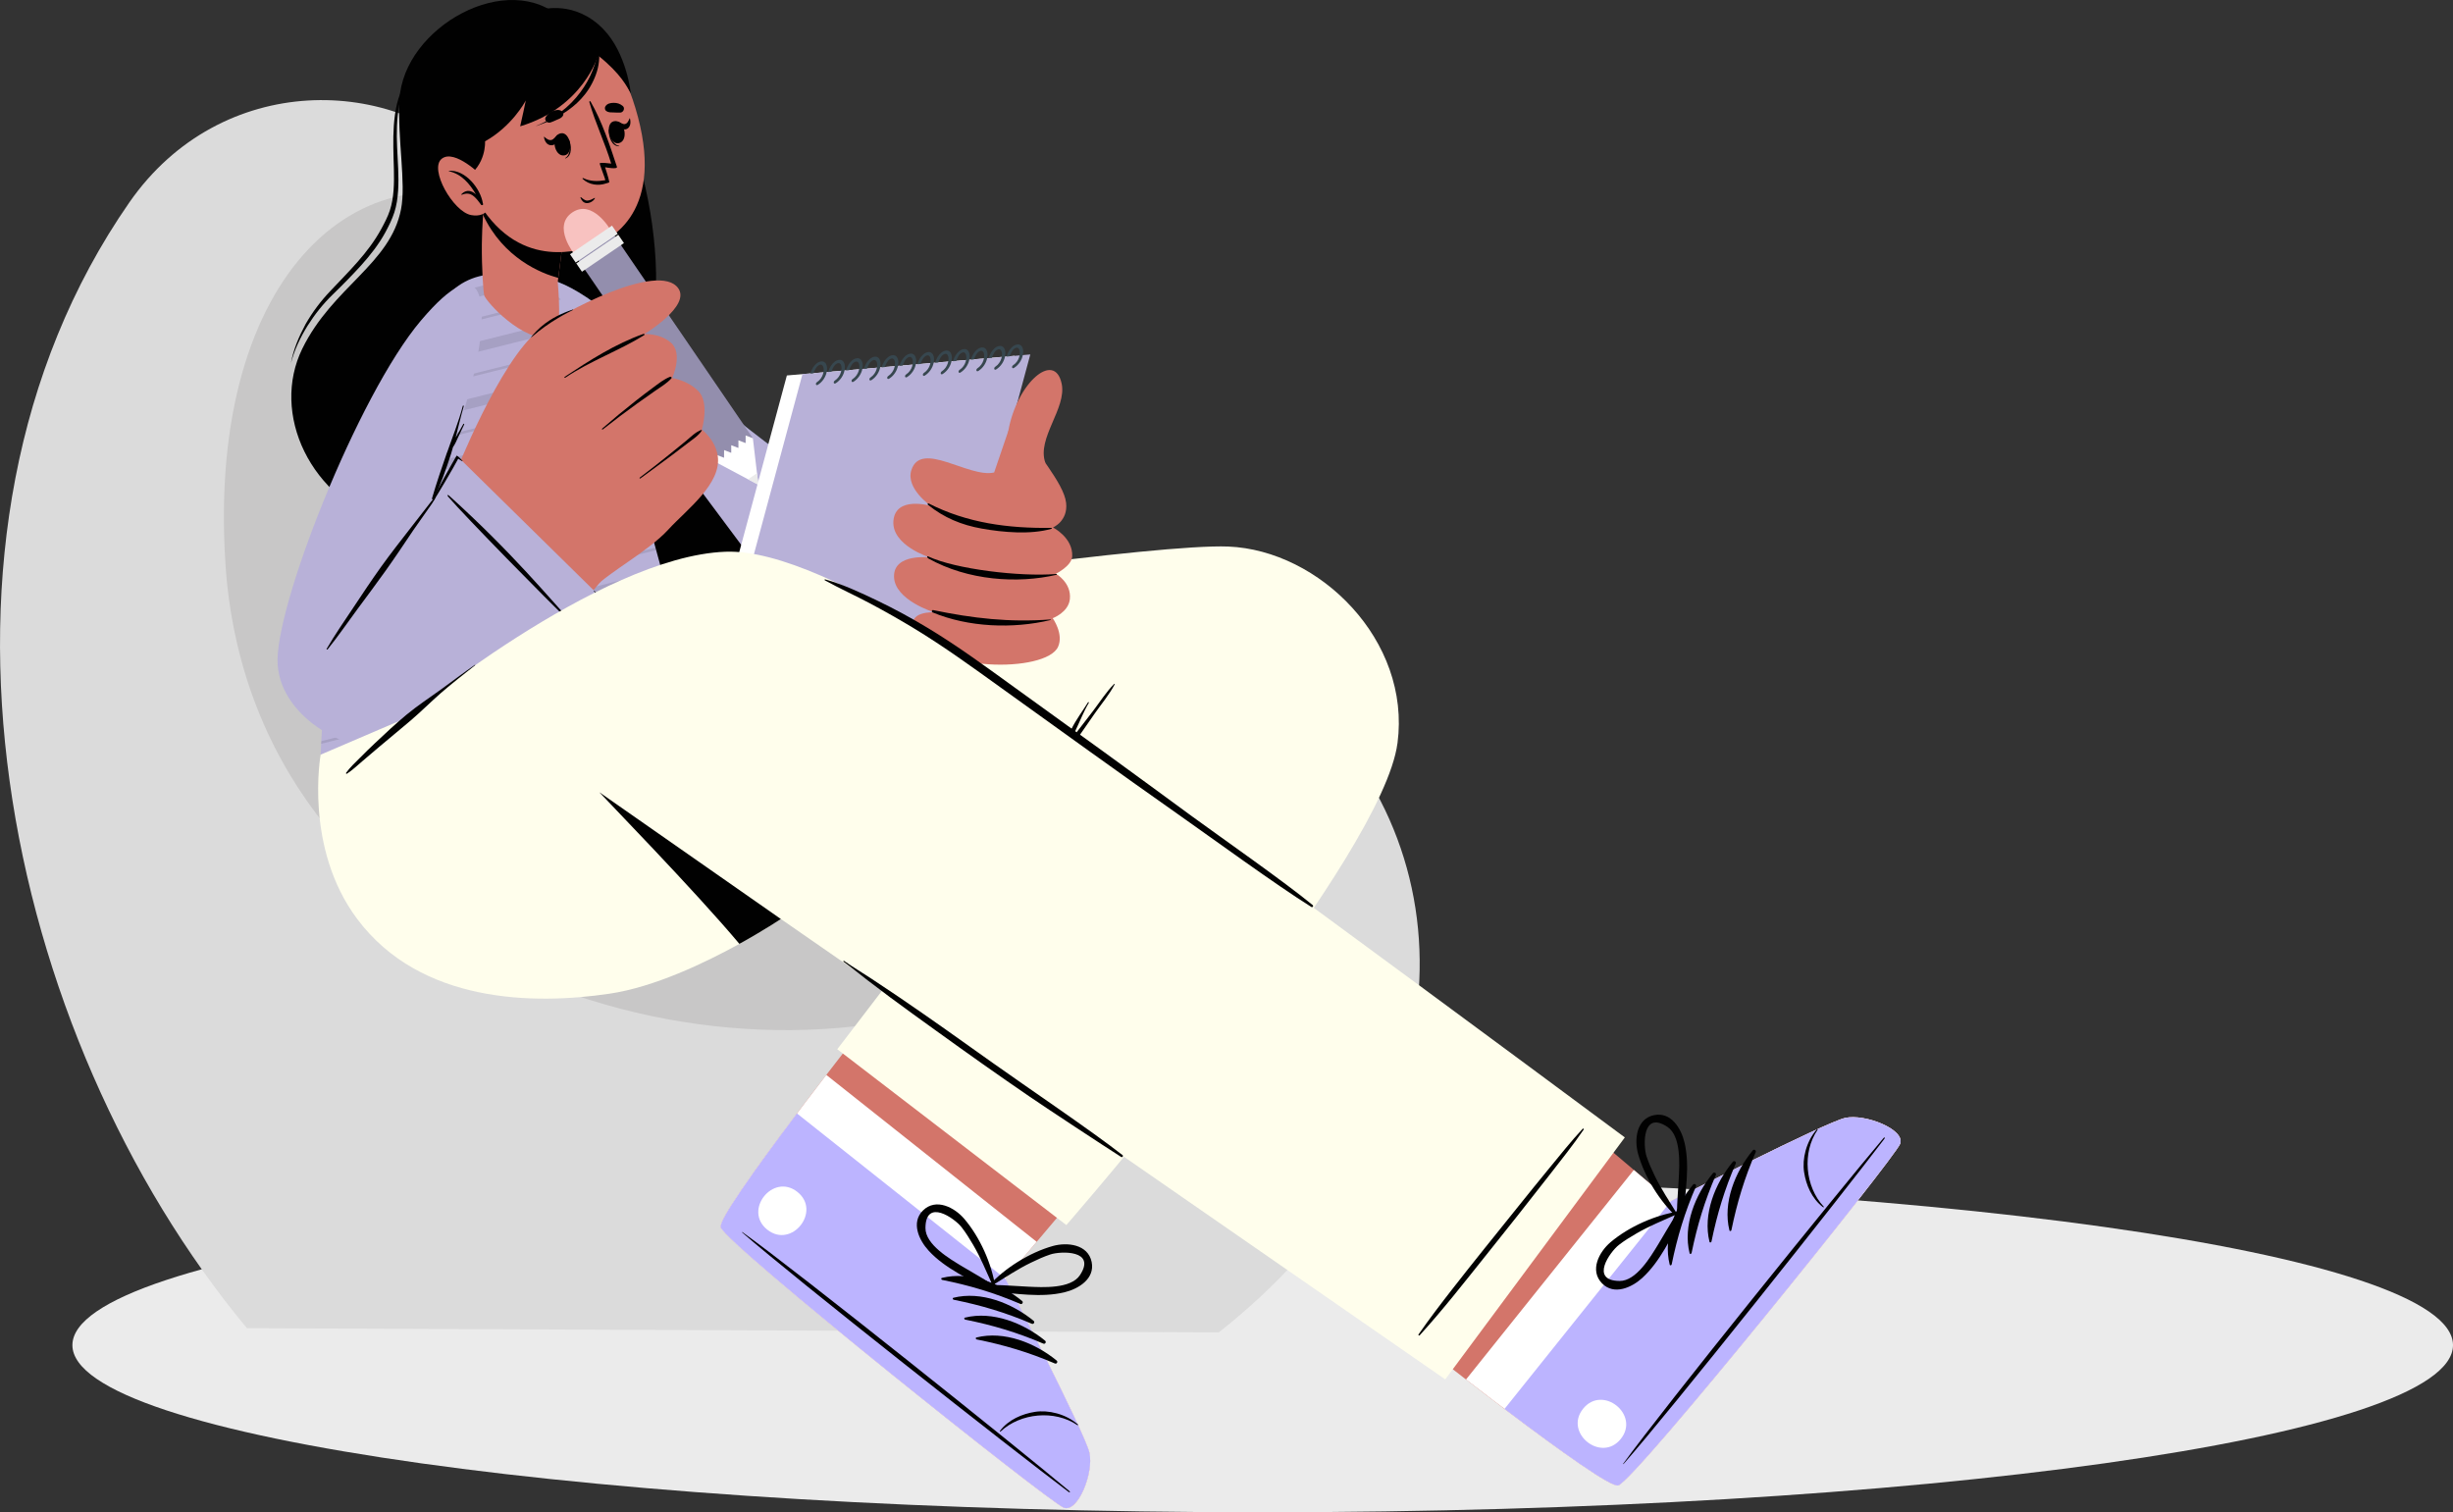 <svg width="545" height="336" viewBox="0 0 545 336" fill="none" xmlns="http://www.w3.org/2000/svg">
<rect x="0" y="0" width="545" height="336" fill="#333333" stroke="none"/>
<g clip-path="url(#clip0_2230_78)">
<path d="M280.544 336C426.599 336 545 319.375 545 298.866C545 278.358 426.599 261.732 280.544 261.732C134.488 261.732 16.087 278.358 16.087 298.866C16.087 319.375 134.488 336 280.544 336Z" fill="#EBEBEB"/>
<path d="M54.863 295.1L270.775 296.032C323.252 254.88 328.675 193.912 291.238 156.954C268.579 134.602 239.809 139.109 212.408 135.557C212.385 135.557 212.355 135.541 212.332 135.541C202.792 134.296 193.429 132.081 184.54 127.398C156.328 112.532 140.425 77.476 116.696 47.981C113.735 44.284 110.645 40.686 107.401 37.226C87.887 16.417 49.042 15.737 28.724 44.995C-22.911 119.331 0.734 229.984 54.863 295.1Z" fill="#DBDBDB"/>
<path d="M50.067 124.999C55.72 213.461 158.019 246.477 221.917 219.985C277.468 196.937 259.293 144.349 212.4 135.549C212.377 135.549 212.347 135.534 212.324 135.534C202.785 134.289 193.422 132.073 184.533 127.39C156.321 112.525 140.417 77.469 116.688 47.974C81.331 29.632 45.921 60.219 50.075 124.992L50.067 124.999Z" fill="#C8C7C7"/>
<path d="M124.973 4.27C140.371 18.846 150.951 56.751 143.148 80.685C133.854 109.194 108.388 123.739 87.504 116.994C68.541 110.867 60.195 91.723 67.156 77.492C73.88 63.749 86.717 58.707 89.103 46.484C90.243 40.633 88.277 30.916 88.759 22.085C89.639 6.027 112.986 -7.074 124.973 4.27Z" fill="#010101"/>
<path d="M64.609 80.784C65.397 77.728 66.751 74.925 68.35 72.358C69.964 69.791 71.846 67.454 73.965 65.399C76.107 63.329 78.203 61.197 80.23 58.967C82.242 56.721 84.169 54.299 85.661 51.541C86.395 50.159 87.099 48.769 87.612 47.195C88.117 45.644 88.346 44.002 88.453 42.374C88.66 39.113 88.369 35.897 88.231 32.711C88.086 29.533 88.132 26.348 88.706 23.261C89.233 20.168 90.878 17.303 92.393 14.629C90.679 17.142 88.904 20 88.185 23.116C87.474 26.241 87.344 29.503 87.39 32.719C87.413 35.935 87.673 39.143 87.443 42.26C87.321 43.811 87.084 45.346 86.609 46.775C86.143 48.18 85.424 49.548 84.705 50.869C81.813 56.194 77.453 60.334 73.368 64.681C71.28 66.866 69.428 69.333 67.891 72.014C66.43 74.742 65.16 77.652 64.617 80.792L64.609 80.784Z" fill="#010101"/>
<path d="M236.336 334.976C233.162 333.815 161.477 276.606 160.13 272.695C159.61 271.213 167.344 260.304 177.067 247.386C179.163 244.598 181.35 241.725 183.584 238.83C198.073 219.984 213.884 200.321 213.884 200.321L261.947 238.456L230.324 275.918L223.385 284.146C223.385 284.146 241.018 318.308 242.043 322.754C243.053 327.185 239.511 336.145 236.336 334.984V334.976Z" fill="#D3756A"/>
<path d="M236.336 334.976C233.161 333.815 161.476 276.606 160.13 272.694C159.503 270.892 171.054 255.155 183.584 238.823L230.323 275.903L223.385 284.13C223.385 284.13 241.018 318.293 242.043 322.738C243.052 327.169 239.511 336.13 236.336 334.969V334.976Z" fill="white"/>
<path d="M236.336 334.976C233.162 333.815 161.477 276.606 160.13 272.694C159.61 271.212 167.344 260.304 177.067 247.386L223.385 284.138C223.385 284.138 241.018 318.3 242.043 322.746C243.053 327.177 239.511 336.138 236.336 334.976Z" fill="#BCB4FF"/>
<path d="M237.598 331.294C225.818 321.409 177.373 282.648 164.972 273.771C164.873 273.703 164.819 273.771 164.911 273.848C176.37 283.901 225.137 322.265 237.438 331.493C237.698 331.684 237.843 331.508 237.591 331.294H237.598Z" fill="#010101"/>
<path d="M239.488 316.489C236.734 314.098 232.863 313.228 229.956 313.686C227.157 314.121 224.051 315.397 222.146 317.949C222.093 318.025 222.223 318.132 222.292 318.063C226.736 313.915 234.317 313.205 239.373 316.642C239.473 316.711 239.587 316.574 239.496 316.489H239.488Z" fill="#010101"/>
<path d="M227.088 289.05C222.33 285.146 215.399 282.389 209.264 283.932C209.027 283.993 209.111 284.329 209.318 284.367C215.46 285.597 220.922 287.232 226.698 289.707C227.103 289.883 227.432 289.333 227.088 289.05Z" fill="#010101"/>
<path d="M229.643 293.458C224.885 289.554 217.954 286.796 211.819 288.339C211.582 288.4 211.674 288.737 211.872 288.775C218.007 290.005 223.477 291.639 229.252 294.115C229.658 294.29 229.987 293.74 229.643 293.458Z" fill="#010101"/>
<path d="M232.198 297.873C227.44 293.969 220.509 291.212 214.374 292.755C214.137 292.816 214.229 293.152 214.428 293.19C220.563 294.42 226.032 296.055 231.808 298.53C232.213 298.706 232.542 298.156 232.198 297.873Z" fill="#010101"/>
<path d="M234.76 302.281C230.002 298.377 223.072 295.619 216.937 297.163C216.7 297.224 216.784 297.56 216.99 297.598C223.125 298.828 228.595 300.463 234.37 302.938C234.776 303.113 235.105 302.563 234.76 302.281Z" fill="#010101"/>
<path d="M177.158 264.818C171.75 260.525 165.064 268.913 170.48 273.214C175.889 277.507 182.574 269.119 177.158 264.818Z" fill="white"/>
<path d="M242.54 280.387C241.722 276.43 237.078 275.949 233.896 276.842C228.755 278.294 223.278 281.708 219.698 285.635C219.614 285.734 219.652 285.834 219.737 285.895C219.561 286.323 219.737 286.934 220.295 286.972C225.611 287.339 231.249 288.393 236.52 287.117C239.595 286.376 243.313 284.13 242.54 280.387ZM228.472 285.879C225.856 285.765 223.255 285.52 220.632 285.497C223.408 283.786 226.093 281.968 229.038 280.547C230.446 279.867 231.899 279.195 233.391 278.706C235.709 277.95 243.642 277.706 239.939 283.313C237.897 286.407 231.601 286.017 228.48 285.879H228.472Z" fill="#010101"/>
<path d="M206.327 277.881C209.998 281.869 215.269 284.123 219.897 286.766C220.379 287.041 220.861 286.628 220.96 286.178C221.06 286.178 221.159 286.116 221.136 285.987C220.341 280.738 217.702 274.856 214.229 270.792C212.087 268.287 207.964 266.102 205.072 268.936C202.341 271.617 204.185 275.552 206.327 277.874V277.881ZM205.615 272.832C205.661 266.117 212.117 270.724 213.617 272.633C214.581 273.863 215.422 275.231 216.21 276.575C217.862 279.394 219.086 282.396 220.44 285.36C218.245 283.924 215.95 282.679 213.708 281.327C211.039 279.707 205.585 276.537 205.615 272.832Z" fill="#010101"/>
<path d="M310.484 165.128C307.187 190.062 245.654 262.046 238.539 270.304C237.491 271.518 236.918 272.183 236.918 272.183L186.017 233.116L186.606 232.36L231.433 173.745L97.732 172.958L148.495 133.54C148.495 133.54 152.611 135.916 161.178 134.663C190.683 130.347 257.212 120.798 272.902 121.432C293.143 122.265 313.514 142.241 310.492 165.12L310.484 165.128Z" fill="#FFFEEC"/>
<path d="M247.528 151.966C245.791 153.723 244.399 155.923 242.907 157.886C241.324 159.964 239.71 162.019 238.134 164.089C238.119 164.112 238.103 164.127 238.088 164.15C238.371 163.539 238.646 162.928 238.937 162.332C239.939 160.269 240.735 158.13 241.913 156.16C241.982 156.037 241.798 155.923 241.729 156.045C240.513 158.008 239.105 159.872 238.065 161.935C237.575 162.905 237.116 163.89 236.68 164.883C236.443 165.433 236.198 165.976 235.992 166.533C235.893 166.786 235.77 167.061 235.701 167.336C234.99 168.298 234.294 169.268 233.613 170.254C232.106 172.439 230.775 174.746 229.245 176.907C229.161 177.022 229.344 177.129 229.429 177.022C230.974 174.982 232.71 173.088 234.278 171.063C235.877 169.009 237.399 166.893 238.891 164.761C240.352 162.683 241.783 160.583 243.244 158.497C244.713 156.404 246.457 154.334 247.65 152.065C247.688 151.989 247.589 151.897 247.52 151.966H247.528Z" fill="#010101"/>
<path d="M124.797 86.857C132.033 100.714 159.74 145.06 175.246 146.855C185.42 148.031 225.298 140.193 231.295 129.995C233.911 125.557 225.956 97.154 220.7 98.835C215.445 100.508 183.584 107.941 179.507 107.177C175.453 106.421 142.353 75.177 130.419 67.782C109.842 55.032 120.895 79.394 124.789 86.857H124.797Z" fill="#D3756A"/>
<path d="M208.308 97.949L213.433 141.286C213.433 141.286 182.1 150.231 167.941 146.305C150.744 141.538 122.877 91.005 118.968 82.656C112.557 68.951 113.559 60.349 121.538 61.946C124.636 62.542 128.797 64.688 133.976 68.707C139.4 72.893 170.748 100.279 180.41 105.222C185.81 107.987 208.3 97.949 208.3 97.949H208.308Z" fill="#37474F"/>
<path d="M208.301 97.95L213.434 141.294C213.434 141.294 208.24 142.776 201.118 144.273C190.752 146.435 176.333 148.635 167.941 146.305C150.752 141.546 122.862 91.013 118.968 82.664C114.325 72.748 113.575 65.499 116.543 62.855C117.66 61.839 119.335 61.511 121.538 61.946C124.629 62.55 128.798 64.696 133.984 68.707C139.4 72.885 170.741 100.279 180.41 105.222C185.818 107.995 208.301 97.95 208.301 97.95Z" fill="#B8B1D8"/>
<path d="M205.447 141.118C204.498 134.739 201.561 108.484 201.316 102.77C201.301 102.372 201.546 102.265 201.614 102.678C204.919 121.73 205.087 134.77 205.699 141.08C205.715 141.24 205.47 141.286 205.447 141.126V141.118Z" fill="#010101"/>
<path d="M118.968 82.656C122.869 91.005 150.752 141.546 167.941 146.305C172.179 147.481 177.969 147.497 184.005 146.962L120.49 61.793C118.807 61.64 117.484 62.007 116.558 62.847C113.582 65.49 114.34 72.748 118.975 82.656H118.968Z" fill="#010101"/>
<path d="M71.241 167.679L152.542 146.939L144.525 117.627C144.525 117.627 150.958 108.43 148.22 99.668C145.78 91.853 127.244 68.607 123.496 65.513C117.07 60.196 105.588 58.424 99.3 65.826C73.383 96.345 71.241 167.687 71.241 167.687V167.679Z" fill="#B8B1D8"/>
<path opacity="0.1" d="M119.029 62.748L97.434 68.149C98.046 67.354 98.665 66.583 99.3 65.826C99.446 65.651 99.599 65.49 99.744 65.33L115.235 61.457C116.543 61.77 117.812 62.198 119.029 62.755V62.748ZM124.123 66.079L93.609 73.733C93.471 73.962 93.326 74.191 93.204 74.42L124.598 66.552C124.437 66.376 124.276 66.216 124.123 66.079ZM128.063 70.425L90.167 79.913C89.746 80.753 89.325 81.617 88.92 82.48L129.624 72.289C129.08 71.624 128.553 71.006 128.055 70.425H128.063ZM132.722 76.124L86.625 87.674C86.533 87.888 86.449 88.11 86.357 88.324L133.119 76.621C132.982 76.445 132.852 76.284 132.729 76.124H132.722ZM136.172 80.593L84.353 93.579C84.055 94.404 83.772 95.229 83.504 96.047L137.594 82.495C137.135 81.846 136.646 81.212 136.172 80.593ZM140.425 86.391L81.89 101.058C81.805 101.264 81.752 101.478 81.698 101.677L140.761 86.888C140.654 86.727 140.532 86.567 140.425 86.391ZM143.508 90.944L80.23 106.803C80.023 107.597 79.809 108.407 79.595 109.201L144.755 92.884C144.364 92.265 143.959 91.616 143.508 90.944ZM147.049 96.933L78.409 114.129C78.356 114.335 78.317 114.549 78.264 114.747L147.31 97.445C147.241 97.284 147.164 97.109 147.049 96.933ZM148.709 101.83L77.162 119.751C77.001 120.546 76.841 121.34 76.673 122.127L148.885 104.045C148.885 103.319 148.832 102.571 148.709 101.83ZM75.77 126.978C75.732 127.184 75.686 127.398 75.663 127.596L148.197 109.431C148.25 109.217 148.304 109.01 148.342 108.797L75.77 126.978ZM74.821 132.539C74.699 133.333 74.577 134.12 74.469 134.884L144.747 117.268C145.045 116.81 145.596 115.893 146.223 114.648L74.821 132.531V132.539ZM145.627 121.676L73.781 139.682C73.75 139.888 73.728 140.086 73.697 140.293L145.772 122.234L145.627 121.684V121.676ZM146.996 126.649L73.093 145.167C73.001 145.961 72.901 146.733 72.825 147.489L147.562 128.758L146.996 126.649ZM148.748 133.089L72.32 152.225C72.305 152.431 72.289 152.63 72.266 152.836L148.893 133.647L148.748 133.097V133.089ZM150.117 138.07L71.853 157.664C71.784 158.474 71.731 159.245 71.677 159.956L150.683 140.171L150.117 138.062V138.07ZM151.876 144.494L71.394 164.662C71.364 164.868 71.364 165.066 71.356 165.257L152.029 145.052L151.884 144.502L151.876 144.494Z" fill="#010101"/>
<path d="M134.343 77.522C136.378 80.058 138.597 82.487 140.708 84.978C139.767 83.152 138.834 81.326 137.824 79.531C137.801 79.493 137.855 79.454 137.885 79.493C139.392 81.647 140.754 83.862 141.771 86.246C143.332 88.14 144.816 90.096 146.101 92.181C147.638 94.687 148.885 97.345 149.444 100.21C149.995 103.075 149.78 106.046 149.084 108.888C148.273 112.181 146.912 115.32 145.489 118.414C145.298 118.827 144.693 118.529 144.839 118.124C146.851 112.723 149.092 107.024 148.212 101.241C147.34 95.527 143.921 90.531 140.585 85.849C138.581 83.03 136.539 80.195 134.16 77.636C134.06 77.529 134.259 77.4 134.351 77.507L134.343 77.522Z" fill="#010101"/>
<path d="M132.53 113.77C128.851 115.168 125.194 116.703 121.752 118.636C120.039 119.598 118.386 120.63 116.749 121.707C115.931 122.242 115.105 122.746 114.263 123.25C113.406 123.769 112.473 124.281 111.509 124.571C111.425 124.594 111.463 124.724 111.547 124.709C112.504 124.48 113.414 124.258 114.332 123.907C115.204 123.571 116.045 123.143 116.864 122.692C118.608 121.737 120.306 120.698 122.043 119.721C125.539 117.75 129.035 115.786 132.668 114.068C132.836 113.991 132.714 113.701 132.538 113.77H132.53Z" fill="#010101"/>
<path d="M142.819 114.618C139.622 115.137 136.401 115.809 133.28 116.688C131.712 117.131 130.182 117.658 128.652 118.223C127.925 118.498 127.199 118.781 126.48 119.079C125.684 119.4 124.934 119.835 124.139 120.148C124.055 120.179 124.093 120.316 124.177 120.286C124.934 120.011 125.745 119.866 126.518 119.637C127.298 119.407 128.071 119.171 128.851 118.941C130.412 118.483 131.972 118.04 133.525 117.566C136.638 116.619 139.744 115.71 142.888 114.87C143.056 114.824 142.98 114.587 142.812 114.61L142.819 114.618Z" fill="#010101"/>
<path d="M107.562 65.605C108.051 67.064 116.084 76.086 122.884 75.131C125.095 74.817 123.917 62.679 123.917 62.679L124.032 61.762L125.676 48.936L110.017 40.839L107.768 39.784C107.768 39.784 107.554 43.321 107.325 47.729C107.309 47.935 107.302 48.142 107.294 48.355C107.271 48.608 107.256 48.837 107.248 49.074C107.202 49.731 107.164 50.403 107.141 51.075C107.118 51.587 107.095 52.083 107.095 52.618C107.08 53.153 107.072 53.68 107.057 54.215C107.003 59.524 107.386 64.978 107.585 65.605H107.562Z" fill="#D3756A"/>
<path d="M107.317 47.729C111.853 57.393 120.23 60.724 124.032 61.755L125.676 48.929L110.017 40.831L107.768 39.777C107.768 39.777 107.554 43.314 107.325 47.722L107.317 47.729Z" fill="#010101"/>
<path d="M141.741 26.011C147.539 47.951 135.039 53.902 130.297 55.139C125.998 56.27 111.203 59.57 103.163 38.349C95.124 17.127 103.5 7.494 113.207 4.393C122.907 1.291 135.942 4.072 141.741 26.011Z" fill="#D3756A"/>
<path d="M137.824 25.011C137.288 25.049 136.791 24.995 136.256 24.98C135.651 24.965 135.17 25.011 134.665 24.644C134.389 24.445 134.313 23.956 134.481 23.674C134.864 23.009 135.606 22.849 136.332 22.849C137.12 22.841 137.732 23.032 138.344 23.529C138.941 24.002 138.535 24.965 137.824 25.018V25.011Z" fill="#010101"/>
<path d="M122.265 27.226C122.777 27.066 123.221 26.829 123.71 26.622C124.261 26.386 124.728 26.248 125.072 25.721C125.256 25.438 125.141 24.957 124.888 24.751C124.284 24.277 123.534 24.399 122.861 24.659C122.127 24.942 121.63 25.347 121.24 26.027C120.857 26.684 121.591 27.432 122.265 27.218V27.226Z" fill="#010101"/>
<path d="M126.372 30.885C126.349 30.831 126.273 30.984 126.288 31.045C126.663 32.543 126.839 34.33 125.577 35.125C125.539 35.148 125.562 35.224 125.607 35.209C127.229 34.613 126.969 32.252 126.38 30.893L126.372 30.885Z" fill="#010101"/>
<path d="M124.682 29.602C122.211 29.938 123.068 34.85 125.355 34.536C127.612 34.231 126.755 29.319 124.682 29.602Z" fill="#010101"/>
<path d="M123.764 30.029C123.381 30.381 123.045 30.946 122.54 31.091C121.951 31.252 121.408 30.816 120.934 30.396C120.888 30.35 120.849 30.396 120.857 30.465C121.01 31.412 121.538 32.314 122.571 32.275C123.511 32.245 124.032 31.298 124.101 30.305C124.116 30.121 123.917 29.892 123.764 30.029Z" fill="#010101"/>
<path d="M135.254 28.769C135.254 28.708 135.384 28.822 135.391 28.884C135.598 30.419 136.088 32.138 137.556 32.413C137.602 32.42 137.61 32.497 137.556 32.497C135.835 32.543 135.2 30.251 135.254 28.769Z" fill="#010101"/>
<path d="M136.347 26.951C138.772 26.355 139.782 31.244 137.541 31.794C135.33 32.337 134.32 27.447 136.347 26.951Z" fill="#010101"/>
<path d="M137.434 27.058C137.878 27.233 138.352 27.631 138.818 27.562C139.362 27.485 139.645 26.874 139.882 26.302C139.905 26.24 139.951 26.271 139.966 26.34C140.188 27.272 140.081 28.303 139.216 28.67C138.428 29.006 137.663 28.326 137.25 27.44C137.174 27.279 137.25 26.989 137.426 27.058H137.434Z" fill="#010101"/>
<path d="M129.103 43.834C129.516 44.147 129.945 44.59 130.511 44.567C131.054 44.544 131.643 44.223 132.11 43.971C132.156 43.948 132.209 43.994 132.186 44.04C131.865 44.681 131.069 45.155 130.343 45.124C129.631 45.094 129.21 44.536 128.966 43.925C128.927 43.841 129.042 43.788 129.103 43.834Z" fill="#010101"/>
<path d="M134.435 37.157C134.435 37.157 135.17 39.364 135.376 40.434C135.391 40.533 135.147 40.633 134.787 40.717C134.772 40.724 134.764 40.732 134.749 40.724C132.913 41.374 130.886 41.076 129.448 39.746C129.356 39.655 129.471 39.517 129.578 39.571C131.184 40.342 132.798 40.319 134.481 40.037C134.504 39.724 133.089 36.294 133.257 36.248C133.831 36.087 135.063 36.271 135.797 36.347C134.397 31.702 132.255 27.31 130.932 22.665C130.886 22.497 131.123 22.406 131.199 22.543C133.762 26.981 135.499 32.298 137.067 37.057C137.266 37.653 134.91 37.256 134.451 37.157H134.435Z" fill="#010101"/>
<path d="M103.385 39.571C108.128 36.66 107.768 31.404 107.768 31.404C113.689 28.059 116.52 22.856 116.818 22.329C116.719 22.811 115.992 26.302 115.571 28.066C129.646 23.804 132.875 12.33 132.875 12.33C138.046 16.462 139.308 19.327 140.149 20.74C140.149 20.74 139.277 11.925 134.099 6.531C127.757 -0.076 120.337 2.131 120.337 2.131C120.337 2.131 108.809 0.046 101.174 10.412C92.959 21.596 103.393 39.586 103.393 39.586L103.385 39.571Z" fill="#010101"/>
<path d="M126.227 24.483C124.078 26.019 121.63 27.172 119.151 27.997C119.128 27.997 119.121 27.974 119.143 27.967C123.068 26.378 126.464 23.857 128.989 20.435C130.052 18.991 130.939 17.433 131.612 15.767C132.316 14.025 132.966 11.978 132.921 10.084C132.921 9.939 133.142 9.931 133.142 10.084C133.196 12.085 133.227 13.926 132.63 15.867C132.064 17.707 131.153 19.457 129.96 20.969C128.897 22.322 127.627 23.49 126.227 24.491" fill="#010101"/>
<path d="M107.103 39.12C107.103 39.12 101.006 32.986 98.138 35.278C95.269 37.569 100.7 47.05 104.663 47.783C108.625 48.524 109.383 44.872 109.383 44.872L107.103 39.12Z" fill="#D3756A"/>
<path d="M99.759 37.951C99.698 37.951 99.698 38.043 99.759 38.051C102.551 38.654 104.349 40.831 105.741 43.176C104.8 42.344 103.645 42 102.513 43.146C102.452 43.207 102.536 43.299 102.605 43.276C103.638 42.863 104.441 42.917 105.305 43.642C105.925 44.162 106.407 44.865 106.889 45.499C107.049 45.713 107.447 45.514 107.317 45.262C107.309 45.247 107.294 45.224 107.287 45.209C106.774 41.87 103.378 37.669 99.752 37.951H99.759Z" fill="#010101"/>
<path d="M89.891 77.079C77.759 96.116 63.806 126.496 63.423 147.978C63.24 158.466 81.4 168 88.017 164.822C103.569 157.336 125.217 140.14 133.731 128.796C136.738 124.793 104.556 97.873 102.2 102.678C99.897 107.368 98.375 110.301 96.003 112.15C94.848 113.052 101.687 98.912 105.129 79.134C109.826 52.114 94.29 70.181 89.891 77.079Z" fill="#D3756A"/>
<path d="M127.65 56.529C127.65 56.529 122.609 50.296 127.137 47.21C131.674 44.124 135.644 51.083 135.644 51.083L127.65 56.529Z" fill="#F8C2C0"/>
<path d="M135.466 50.829L127.473 56.276L159.269 102.806L167.262 97.359L135.466 50.829Z" fill="#B8B1D8"/>
<path opacity="0.2" d="M135.466 50.829L127.473 56.276L159.269 102.806L167.262 97.359L135.466 50.829Z" fill="#010101"/>
<path d="M135.97 50.127L126.638 56.487L127.901 58.336L137.234 51.976L135.97 50.127Z" fill="#EBEBEB"/>
<path d="M137.368 52.162L128.035 58.522L129.298 60.371L138.631 54.011L137.368 52.162Z" fill="#EBEBEB"/>
<path d="M167.268 97.345L168.186 105.137L168.499 107.704L166.197 106.489L159.266 102.8L159.281 101.089C159.281 101.089 160.834 101.7 160.865 101.707L160.88 99.996C160.88 99.996 162.433 100.607 162.464 100.615V98.919C162.464 98.919 164.032 99.522 164.062 99.53V97.834C164.062 97.834 165.631 98.438 165.661 98.445V96.749C165.661 96.749 167.229 97.353 167.26 97.361L167.268 97.345Z" fill="white"/>
<path d="M168.186 105.137L168.499 107.704L166.204 106.489L168.186 105.137Z" fill="#EBEBEB"/>
<path d="M150.675 64.023C153.552 67.988 143.156 74.229 143.156 74.229C143.156 74.229 146.529 73.993 149.015 76.093C151.861 78.492 149.337 84 149.337 84C149.337 84 152.802 84.466 155.204 86.949C157.69 89.523 155.938 95.443 155.938 95.443C155.938 95.443 158.929 97.651 159.465 101.28C160.375 107.483 152.588 113.189 148.472 117.673C144.058 122.478 135.399 127.062 132.041 130.553L101.182 105.16C101.182 105.16 111.058 80.112 119.725 73.366C124.537 69.623 146.285 57.966 150.675 64.023Z" fill="#D3756A"/>
<path d="M142.995 74.176C136.707 76.384 130.955 80.096 125.447 83.733C125.324 83.817 125.447 84.007 125.577 83.924C131.016 80.241 137.564 77.919 143.133 74.459C143.286 74.359 143.163 74.115 142.995 74.176Z" fill="#010101"/>
<path d="M148.908 83.702C147.501 84.244 146.277 85.253 145.068 86.139C143.768 87.094 142.49 88.072 141.228 89.065C138.696 91.058 136.21 93.113 133.785 95.229C133.678 95.321 133.793 95.512 133.915 95.42C136.439 93.434 139.002 91.494 141.611 89.622C142.919 88.683 144.234 87.758 145.55 86.842C146.782 85.986 148.143 85.192 149.161 84.076C149.314 83.908 149.13 83.626 148.916 83.71L148.908 83.702Z" fill="#010101"/>
<path d="M155.831 95.52C154.592 95.94 153.49 97.07 152.496 97.895C151.364 98.828 150.224 99.752 149.077 100.676C146.789 102.517 144.494 104.351 142.138 106.115C142.024 106.199 142.146 106.39 142.268 106.306C144.67 104.534 147.095 102.792 149.474 100.997C150.645 100.119 151.815 99.225 152.97 98.331C153.957 97.567 155.28 96.734 155.923 95.642C155.961 95.581 155.885 95.512 155.824 95.527L155.831 95.52Z" fill="#010101"/>
<path d="M118.019 74.879C119.388 73.229 121.683 70.647 127.237 68.783C127.39 68.729 127.39 68.821 127.245 68.897C126.434 69.325 122.18 71.319 118.08 74.932C118.042 74.963 117.988 74.917 118.027 74.879H118.019Z" fill="#010101"/>
<path d="M135.261 134.449L101.702 101.455L96.577 110.722C96.577 110.722 104.227 90.096 106.177 78.828C108.12 67.56 107.791 54.375 93.502 71.243C79.503 87.766 60.738 135.427 61.695 147.771C62.651 160.116 78.394 167.603 86.311 166.182C94.229 164.761 135.261 134.449 135.261 134.449Z" fill="#B8B1D8"/>
<path d="M126.495 138.009C121.806 133.57 103.293 114.702 99.568 110.355C99.308 110.057 99.438 109.82 99.744 110.095C114.11 123.059 122.288 133.227 126.663 137.818C126.77 137.932 126.61 138.123 126.495 138.009Z" fill="#010101"/>
<path d="M72.58 144.15C74.393 141.018 76.497 138.016 78.508 134.984C80.52 131.951 82.54 128.91 84.666 125.939C86.808 122.96 89.08 120.064 91.337 117.161C92.469 115.71 94.665 112.868 95.804 111.417C96.921 109.988 97.051 110.324 95.98 111.89C94.948 113.395 92.859 116.291 91.834 117.795C89.822 120.767 87.849 123.762 85.76 126.687C83.672 129.621 81.499 132.516 79.358 135.419C77.177 138.368 75.104 141.4 72.794 144.265C72.702 144.38 72.496 144.288 72.572 144.15H72.58Z" fill="#010101"/>
<path d="M99.354 100.477C100.524 97.07 101.924 93.686 102.827 90.195C102.865 90.058 103.087 90.111 103.041 90.249C102.368 92.548 101.832 94.886 101.236 97.208C101.289 97.116 101.35 97.017 101.404 96.925C101.939 96.031 102.444 95.122 102.942 94.206C103.01 94.076 103.202 94.191 103.133 94.313C102.666 95.252 102.215 96.192 101.786 97.139C101.45 97.888 101.121 98.682 100.639 99.355C100.494 99.859 100.356 100.363 100.203 100.867C99.124 104.244 97.885 107.696 96.34 110.89C96.24 111.088 95.919 110.958 95.98 110.744C96.967 107.292 98.176 103.862 99.338 100.47L99.354 100.477Z" fill="#010101"/>
<path d="M101.435 101.272C101.542 101.096 102.375 101.96 102.766 102.41C102.827 102.487 102.743 102.525 102.643 102.448C102.375 102.25 102.069 102.128 101.809 101.906C101.021 103.472 96.669 110.859 96.355 111.18C96.217 111.325 96.087 111.195 96.149 110.997C96.409 110.179 100.471 102.876 101.435 101.264V101.272Z" fill="#010101"/>
<path d="M97.311 160.437C106.996 153.378 116.864 146.541 126.954 140.079C129.715 138.306 132.331 136.404 135.047 134.556C134.749 134.357 132.018 131.469 131.934 131.362C131.888 131.309 131.957 131.233 132.01 131.278C132.316 131.538 135.804 134.357 136.042 134.678C136.187 134.869 125.921 141.874 121.063 145.304C116.168 148.757 111.119 151.988 106.085 155.22C103.224 157.061 100.333 158.863 97.418 160.613C97.296 160.682 97.197 160.513 97.311 160.429V160.437Z" fill="#010101"/>
<path d="M207.421 145.938L156.795 150.308L174.825 83.419L225.443 79.05L207.421 145.938Z" fill="white"/>
<path d="M210.886 145.64L160.26 150.01L178.291 83.121L228.909 78.752L210.886 145.64Z" fill="#B8B1D8"/>
<path d="M183.669 82.663C183.454 83.71 182.781 84.825 181.725 85.49C181.267 85.787 181.083 85.169 181.534 84.886C182.2 84.451 182.651 83.763 182.858 83.099C182.888 82.976 182.926 82.847 182.942 82.732C183.034 82.289 183.034 81.853 182.911 81.494C182.85 81.311 182.743 81.174 182.59 81.074C182.59 81.074 182.567 81.059 182.552 81.051C182.529 81.036 182.498 81.044 182.49 81.028C182.46 81.028 182.391 81.028 182.391 81.028C182.269 81.013 182.162 81.028 182.039 81.089C181.833 81.166 181.657 81.326 181.488 81.51C181.282 81.762 181.175 81.953 181.045 82.228C180.968 82.35 180.922 82.487 180.853 82.617L180.83 82.709C180.808 82.755 180.792 82.801 180.777 82.846C180.769 82.877 180.746 82.908 180.754 82.938L180.035 82.999C180.15 82.571 180.356 82.121 180.609 81.693C181.052 80.99 181.687 80.387 182.445 80.295C183.125 80.219 183.523 80.677 183.669 81.227C183.791 81.662 183.776 82.174 183.653 82.686L183.669 82.663Z" fill="#37474F"/>
<path d="M187.631 82.319C187.417 83.366 186.744 84.481 185.688 85.146C185.229 85.444 185.045 84.825 185.497 84.542C186.162 84.107 186.613 83.419 186.82 82.755C186.851 82.633 186.889 82.503 186.904 82.388C186.996 81.945 186.996 81.51 186.874 81.151C186.812 80.967 186.705 80.83 186.552 80.73C186.552 80.73 186.529 80.715 186.514 80.707C186.491 80.692 186.461 80.7 186.453 80.685C186.422 80.685 186.353 80.685 186.353 80.685C186.231 80.669 186.124 80.685 186.002 80.746C185.795 80.822 185.611 80.983 185.451 81.166C185.244 81.418 185.137 81.609 185.007 81.884C184.931 82.006 184.885 82.144 184.816 82.273L184.793 82.365C184.77 82.411 184.755 82.457 184.739 82.503C184.732 82.533 184.709 82.564 184.716 82.594L183.997 82.656C184.112 82.228 184.319 81.777 184.571 81.349C185.015 80.646 185.65 80.043 186.407 79.951C187.088 79.875 187.486 80.333 187.631 80.883C187.753 81.319 187.738 81.831 187.616 82.342L187.631 82.319Z" fill="#37474F"/>
<path d="M191.594 81.975C191.379 83.022 190.706 84.137 189.651 84.802C189.192 85.1 189.008 84.481 189.459 84.198C190.125 83.763 190.576 83.076 190.783 82.403C190.813 82.289 190.852 82.151 190.867 82.037C190.959 81.594 190.966 81.158 190.836 80.799C190.775 80.616 190.668 80.478 190.515 80.379C190.515 80.379 190.492 80.364 190.477 80.356C190.454 80.341 190.423 80.348 190.415 80.333C190.385 80.333 190.316 80.333 190.316 80.333C190.194 80.318 190.087 80.333 189.964 80.394C189.758 80.471 189.574 80.631 189.413 80.814C189.207 81.066 189.1 81.257 188.97 81.532C188.893 81.655 188.847 81.792 188.778 81.922L188.756 82.014C188.733 82.059 188.717 82.105 188.702 82.151C188.694 82.182 188.671 82.212 188.679 82.243L187.96 82.304C188.075 81.876 188.281 81.425 188.534 80.998C188.977 80.295 189.612 79.691 190.37 79.592C191.05 79.516 191.448 79.974 191.594 80.524C191.716 80.96 191.701 81.471 191.578 81.983L191.594 81.975Z" fill="#37474F"/>
<path d="M195.556 81.632C195.342 82.678 194.669 83.794 193.613 84.458C193.154 84.756 192.97 84.137 193.422 83.855C194.087 83.419 194.539 82.732 194.745 82.059C194.776 81.945 194.814 81.808 194.829 81.693C194.921 81.25 194.929 80.814 194.799 80.455C194.737 80.272 194.63 80.135 194.477 80.035C194.477 80.035 194.454 80.02 194.439 80.012C194.416 79.997 194.386 80.005 194.378 79.989C194.347 79.989 194.278 79.989 194.278 79.989C194.156 79.974 194.049 79.989 193.927 80.05C193.72 80.127 193.544 80.287 193.376 80.471C193.169 80.723 193.062 80.914 192.932 81.189C192.856 81.311 192.81 81.448 192.741 81.578L192.718 81.67C192.695 81.716 192.68 81.762 192.664 81.808C192.657 81.838 192.634 81.869 192.641 81.899L191.922 81.96C192.037 81.532 192.244 81.082 192.496 80.654C192.94 79.951 193.575 79.348 194.332 79.248C195.013 79.172 195.411 79.63 195.556 80.18C195.678 80.616 195.663 81.128 195.541 81.639L195.556 81.632Z" fill="#37474F"/>
<path d="M199.511 81.296C199.297 82.342 198.623 83.457 197.568 84.122C197.109 84.42 196.925 83.801 197.377 83.519C198.042 83.083 198.493 82.396 198.7 81.723C198.731 81.609 198.769 81.471 198.784 81.357C198.876 80.914 198.884 80.478 198.753 80.119C198.692 79.936 198.585 79.798 198.432 79.699C198.432 79.699 198.409 79.684 198.394 79.676C198.371 79.661 198.34 79.668 198.333 79.653C198.302 79.653 198.233 79.653 198.233 79.653C198.111 79.638 198.004 79.653 197.881 79.714C197.683 79.791 197.499 79.951 197.331 80.134C197.124 80.386 197.017 80.578 196.887 80.853C196.81 80.975 196.765 81.112 196.696 81.242L196.673 81.334C196.65 81.38 196.635 81.425 196.619 81.471C196.612 81.502 196.589 81.532 196.596 81.563L195.877 81.624C195.992 81.196 196.198 80.746 196.451 80.318C196.895 79.615 197.537 79.011 198.287 78.912C198.968 78.836 199.365 79.294 199.511 79.844C199.633 80.28 199.618 80.791 199.495 81.303L199.511 81.296Z" fill="#37474F"/>
<path d="M203.473 80.952C203.259 81.999 202.586 83.114 201.53 83.778C201.071 84.076 200.888 83.458 201.339 83.175C202.005 82.74 202.456 82.052 202.663 81.38C202.693 81.265 202.731 81.128 202.747 81.013C202.839 80.57 202.846 80.135 202.716 79.776C202.655 79.592 202.548 79.455 202.395 79.355C202.395 79.355 202.372 79.34 202.357 79.332C202.334 79.317 202.303 79.325 202.295 79.31C202.265 79.31 202.196 79.31 202.196 79.31C202.074 79.294 201.966 79.31 201.844 79.371C201.638 79.447 201.454 79.608 201.293 79.791C201.087 80.043 200.98 80.234 200.85 80.509C200.773 80.631 200.727 80.769 200.658 80.898L200.635 80.99C200.612 81.036 200.597 81.082 200.582 81.128C200.574 81.158 200.551 81.189 200.559 81.219L199.84 81.281C199.955 80.853 200.161 80.402 200.414 79.974C200.857 79.271 201.492 78.668 202.25 78.576C202.93 78.5 203.328 78.958 203.473 79.508C203.596 79.944 203.581 80.456 203.458 80.967L203.473 80.952Z" fill="#37474F"/>
<path d="M207.436 80.608C207.222 81.655 206.548 82.77 205.493 83.435C205.034 83.733 204.85 83.114 205.302 82.831C205.967 82.396 206.418 81.708 206.625 81.036C206.656 80.921 206.694 80.784 206.709 80.669C206.801 80.226 206.801 79.791 206.679 79.432C206.617 79.248 206.51 79.111 206.357 79.011C206.357 79.011 206.334 78.996 206.319 78.989C206.296 78.973 206.265 78.981 206.258 78.966C206.227 78.966 206.158 78.966 206.158 78.966C206.036 78.95 205.929 78.966 205.806 79.027C205.6 79.103 205.416 79.264 205.256 79.447C205.049 79.699 204.942 79.89 204.812 80.165C204.735 80.287 204.69 80.425 204.621 80.555L204.598 80.646C204.575 80.692 204.56 80.738 204.544 80.784C204.537 80.814 204.514 80.845 204.521 80.875L203.802 80.937C203.917 80.509 204.124 80.058 204.376 79.63C204.82 78.927 205.462 78.324 206.212 78.225C206.893 78.148 207.29 78.607 207.436 79.157C207.558 79.592 207.543 80.104 207.421 80.616L207.436 80.608Z" fill="#37474F"/>
<path d="M211.398 80.264C211.184 81.311 210.511 82.426 209.455 83.091C208.996 83.389 208.813 82.77 209.264 82.487C209.93 82.052 210.381 81.365 210.588 80.692C210.618 80.578 210.656 80.44 210.672 80.326C210.764 79.882 210.764 79.447 210.641 79.088C210.58 78.905 210.473 78.767 210.32 78.668C210.32 78.668 210.297 78.653 210.282 78.645C210.259 78.63 210.228 78.637 210.22 78.622C210.19 78.622 210.121 78.622 210.121 78.622C209.999 78.607 209.891 78.622 209.769 78.683C209.563 78.76 209.387 78.92 209.218 79.103C209.012 79.355 208.905 79.546 208.775 79.821C208.698 79.944 208.652 80.081 208.583 80.211L208.56 80.303C208.538 80.349 208.522 80.394 208.507 80.44C208.499 80.471 208.476 80.501 208.484 80.532L207.765 80.593C207.88 80.165 208.086 79.715 208.339 79.287C208.782 78.584 209.417 77.98 210.175 77.889C210.855 77.812 211.253 78.271 211.398 78.821C211.521 79.256 211.506 79.768 211.383 80.28L211.398 80.264Z" fill="#37474F"/>
<path d="M215.361 79.928C215.147 80.975 214.474 82.09 213.418 82.755C212.959 83.053 212.775 82.434 213.227 82.151C213.892 81.716 214.343 81.028 214.55 80.364C214.581 80.241 214.619 80.112 214.634 79.997C214.726 79.554 214.726 79.118 214.604 78.76C214.542 78.576 214.435 78.439 214.282 78.339C214.282 78.339 214.259 78.324 214.244 78.316C214.221 78.301 214.19 78.309 214.183 78.293C214.152 78.293 214.083 78.293 214.083 78.293C213.961 78.278 213.854 78.293 213.732 78.355C213.525 78.431 213.341 78.591 213.181 78.775C212.974 79.027 212.867 79.218 212.737 79.493C212.661 79.615 212.615 79.752 212.546 79.882L212.523 79.974C212.5 80.02 212.485 80.066 212.469 80.112C212.462 80.142 212.439 80.173 212.446 80.203L211.727 80.264C211.842 79.837 212.049 79.386 212.301 78.958C212.745 78.255 213.38 77.652 214.137 77.56C214.818 77.484 215.216 77.942 215.361 78.492C215.483 78.927 215.468 79.439 215.346 79.951L215.361 79.928Z" fill="#37474F"/>
<path d="M219.324 79.585C219.109 80.631 218.436 81.746 217.381 82.411C216.922 82.709 216.738 82.09 217.189 81.808C217.855 81.372 218.306 80.685 218.513 80.012C218.543 79.89 218.582 79.76 218.597 79.646C218.689 79.203 218.696 78.767 218.566 78.408C218.505 78.225 218.398 78.087 218.245 77.988C218.245 77.988 218.222 77.973 218.207 77.965C218.184 77.95 218.153 77.957 218.145 77.942C218.115 77.942 218.046 77.942 218.046 77.942C217.924 77.927 217.817 77.942 217.694 78.003C217.488 78.08 217.304 78.24 217.143 78.424C216.937 78.676 216.83 78.867 216.7 79.142C216.623 79.264 216.577 79.401 216.508 79.531L216.486 79.623C216.463 79.669 216.447 79.715 216.432 79.76C216.424 79.791 216.401 79.822 216.409 79.852L215.69 79.913C215.805 79.485 216.011 79.035 216.264 78.607C216.707 77.904 217.342 77.3 218.1 77.201C218.78 77.125 219.178 77.583 219.324 78.133C219.446 78.569 219.431 79.081 219.308 79.592L219.324 79.585Z" fill="#37474F"/>
<path d="M223.286 79.241C223.072 80.287 222.399 81.403 221.343 82.067C220.884 82.365 220.7 81.746 221.152 81.464C221.817 81.028 222.269 80.341 222.475 79.676C222.506 79.554 222.544 79.424 222.559 79.31C222.651 78.867 222.651 78.431 222.529 78.072C222.467 77.889 222.36 77.751 222.207 77.652C222.207 77.652 222.184 77.637 222.169 77.629C222.146 77.614 222.116 77.621 222.108 77.606C222.077 77.606 222.008 77.606 222.008 77.606C221.886 77.591 221.779 77.606 221.657 77.667C221.45 77.743 221.274 77.904 221.106 78.087C220.899 78.339 220.792 78.53 220.662 78.805C220.586 78.928 220.54 79.065 220.471 79.195L220.448 79.287C220.425 79.332 220.41 79.378 220.394 79.424C220.387 79.455 220.364 79.485 220.371 79.516L219.652 79.577C219.767 79.149 219.974 78.698 220.226 78.271C220.67 77.568 221.305 76.964 222.062 76.865C222.743 76.789 223.141 77.247 223.286 77.797C223.408 78.232 223.393 78.744 223.271 79.256L223.286 79.241Z" fill="#37474F"/>
<path d="M227.249 78.905C227.034 79.951 226.361 81.067 225.306 81.731C224.847 82.029 224.663 81.41 225.114 81.128C225.78 80.692 226.231 80.005 226.438 79.332C226.468 79.218 226.507 79.08 226.522 78.966C226.614 78.523 226.621 78.087 226.491 77.728C226.43 77.545 226.323 77.407 226.17 77.308C226.17 77.308 226.147 77.293 226.132 77.285C226.109 77.27 226.078 77.278 226.071 77.262C226.04 77.262 225.971 77.262 225.971 77.262C225.849 77.247 225.742 77.262 225.619 77.323C225.413 77.4 225.229 77.56 225.068 77.743C224.862 77.996 224.755 78.187 224.625 78.462C224.548 78.584 224.502 78.721 224.434 78.851L224.411 78.943C224.388 78.989 224.372 79.034 224.357 79.08C224.349 79.111 224.326 79.141 224.334 79.172L223.615 79.233C223.73 78.805 223.936 78.355 224.189 77.927C224.632 77.224 225.267 76.621 226.025 76.529C226.705 76.453 227.103 76.911 227.249 77.461C227.371 77.896 227.356 78.408 227.233 78.92L227.249 78.905Z" fill="#37474F"/>
<path d="M227.203 94.809C229.796 100.332 236.352 107.208 236.864 111.715C237.331 115.779 233.942 117.192 233.942 117.192C233.942 117.192 238.425 119.453 238.218 123.617C238.111 125.755 234.592 127.474 234.592 127.474C234.592 127.474 238.103 129.445 237.698 133.135C237.369 136.076 233.888 137.352 233.888 137.352C233.888 137.352 236.375 140.812 235.082 143.7C232.45 149.559 207.015 149.429 203.137 140.048C201.332 135.679 207.543 136.045 207.543 136.045C207.543 136.045 198.738 133.356 198.631 128.124C198.524 122.883 206.564 123.853 206.564 123.853C206.564 123.853 198.057 121.18 198.494 115.733C198.952 110.065 206.824 112.41 206.824 112.41C206.824 112.41 201.186 108.552 202.479 104.465C204.613 97.712 215.277 106.276 220.876 104.977L224.013 95.787L227.195 94.809H227.203Z" fill="#D3756A"/>
<path d="M232.259 102.838C230.263 97.399 237.04 90.722 235.877 85.245C234.309 77.835 225.925 85.046 224.013 95.787L223.998 104.389L232.259 102.838Z" fill="#D3756A"/>
<path d="M233.376 137.634C233.46 137.634 233.483 137.749 233.399 137.764C225.022 139.758 215.208 139.383 207.199 136.068C206.939 135.961 207 135.488 207.313 135.549C216.218 137.39 224.265 138.314 233.376 137.634Z" fill="#010101"/>
<path d="M234.722 127.528C234.822 127.52 234.837 127.68 234.73 127.711C226.086 129.72 215.04 128.994 206.266 124.082C205.967 123.914 205.86 123.464 206.227 123.632C212.309 126.45 226.522 128.185 234.722 127.528Z" fill="#010101"/>
<path d="M206.311 111.852C214.91 116.229 224.043 117.413 233.598 117.284C233.72 117.284 233.713 117.459 233.605 117.49C228.947 118.827 222.842 118.277 218.138 117.444C213.625 116.649 209.716 115.022 206.158 112.15C206.021 112.035 206.128 111.753 206.311 111.852Z" fill="#010101"/>
<path d="M422.169 254.124C420.999 257.286 363.473 328.69 359.557 330.026C358.073 330.538 347.172 322.784 334.267 313.037C331.483 310.929 328.614 308.744 325.715 306.498C306.889 291.968 287.245 276.117 287.245 276.117L325.585 228.242L362.999 259.937L371.215 266.889C371.215 266.889 405.478 249.388 409.938 248.379C414.382 247.386 423.34 250.954 422.169 254.116V254.124Z" fill="#D3756A"/>
<path d="M422.169 254.124C420.999 257.286 363.474 328.689 359.557 330.026C357.752 330.645 342.032 319.064 325.715 306.498L362.999 259.945L371.215 266.896C371.215 266.896 405.478 249.395 409.938 248.387C414.382 247.394 423.34 250.961 422.169 254.124Z" fill="white"/>
<path d="M422.169 254.124C420.999 257.286 363.473 328.689 359.557 330.026C358.073 330.538 347.172 322.784 334.267 313.037L371.215 266.896C371.215 266.896 405.478 249.395 409.938 248.387C414.382 247.394 423.34 250.961 422.169 254.124Z" fill="#BCB4FF"/>
<path d="M418.482 252.848C408.545 264.582 369.578 312.838 360.651 325.191C360.574 325.29 360.651 325.343 360.727 325.252C370.833 313.839 409.402 265.269 418.681 253.008C418.88 252.749 418.696 252.604 418.482 252.848Z" fill="#010101"/>
<path d="M403.665 250.915C401.263 253.658 400.375 257.516 400.827 260.426C401.255 263.222 402.517 266.331 405.072 268.241C405.149 268.294 405.256 268.165 405.187 268.096C401.049 263.642 400.36 256.072 403.818 251.038C403.887 250.938 403.749 250.824 403.665 250.915Z" fill="#010101"/>
<path d="M376.149 263.207C372.225 267.943 369.44 274.856 370.97 280.991C371.031 281.227 371.368 281.143 371.406 280.937C372.661 274.811 374.313 269.356 376.807 263.596C376.983 263.191 376.432 262.863 376.149 263.207Z" fill="#010101"/>
<path d="M380.57 260.671C376.646 265.407 373.862 272.32 375.392 278.455C375.453 278.691 375.789 278.607 375.828 278.401C377.082 272.274 378.735 266.82 381.228 261.06C381.404 260.655 380.854 260.327 380.57 260.671Z" fill="#010101"/>
<path d="M384.992 258.134C381.068 262.871 378.283 269.784 379.813 275.911C379.874 276.147 380.211 276.063 380.249 275.857C381.504 269.731 383.156 264.276 385.65 258.516C385.826 258.111 385.275 257.783 384.992 258.127V258.134Z" fill="#010101"/>
<path d="M389.421 255.598C385.497 260.334 382.712 267.248 384.242 273.374C384.303 273.611 384.64 273.527 384.678 273.321C385.933 267.194 387.585 261.74 390.079 255.98C390.255 255.575 389.704 255.247 389.421 255.591V255.598Z" fill="#010101"/>
<path d="M351.724 312.999C347.409 318.384 355.786 325.092 360.108 319.691C364.422 314.305 356.046 307.598 351.724 312.999Z" fill="white"/>
<path d="M367.52 247.753C363.55 248.563 363.06 253.192 363.948 256.37C365.386 261.511 368.79 266.988 372.707 270.579C372.806 270.67 372.906 270.624 372.967 270.54C373.395 270.716 374.007 270.54 374.045 269.99C374.428 264.681 375.499 259.051 374.244 253.788C373.51 250.709 371.276 246.996 367.52 247.76V247.753ZM372.982 261.816C372.86 264.429 372.6 267.026 372.577 269.647C370.878 266.874 369.065 264.185 367.643 261.236C366.962 259.83 366.296 258.371 365.814 256.889C365.065 254.575 364.843 246.653 370.45 250.365C373.54 252.413 373.135 258.7 372.982 261.816Z" fill="#010101"/>
<path d="M364.896 283.909C368.897 280.25 371.177 274.994 373.839 270.388C374.114 269.906 373.701 269.425 373.25 269.326C373.25 269.226 373.188 269.127 373.058 269.15C367.795 269.922 361.898 272.549 357.82 276.002C355.304 278.134 353.108 282.244 355.938 285.139C358.616 287.874 362.555 286.048 364.896 283.917V283.909ZM359.832 284.604C353.108 284.543 357.744 278.103 359.664 276.606C360.895 275.643 362.272 274.811 363.619 274.031C366.449 272.389 369.463 271.182 372.431 269.838C370.985 272.022 369.738 274.314 368.369 276.545C366.74 279.211 363.542 284.642 359.84 284.604H359.832Z" fill="#010101"/>
<path d="M360.995 252.718L321.102 306.475L186.476 213.186L173.494 204.187C173.494 204.187 169.822 206.654 164.284 209.71C156.596 213.95 145.336 219.328 135.368 220.787C118.654 223.254 93.448 222.994 79.365 204.179C67.501 188.343 71.241 167.672 71.241 167.672L89.593 159.803C89.593 159.803 133.02 123.67 161.148 122.585C173.097 122.112 190.492 131.157 206.61 140.599C222.705 150.033 360.995 252.711 360.995 252.711V252.718Z" fill="#FFFEEC"/>
<path d="M173.487 204.187C173.487 204.187 169.815 206.654 164.276 209.71C154.492 198.014 133.785 176.778 133.158 176.021L173.487 204.187Z" fill="#010101"/>
<path d="M105.504 147.718C102.911 149.521 100.394 151.431 97.839 153.28C95.323 155.098 92.722 156.801 90.327 158.787C87.895 160.804 85.585 162.958 83.29 165.135C82.18 166.182 81.087 167.244 80.016 168.329C78.952 169.406 77.766 170.483 76.887 171.72C76.803 171.835 76.971 171.973 77.078 171.904C78.317 171.109 79.434 170.025 80.559 169.077C81.775 168.054 82.976 167.022 84.185 165.991C86.518 164.013 88.897 162.087 91.23 160.094C93.54 158.123 95.69 155.961 97.977 153.959C100.432 151.82 103.018 149.827 105.565 147.802C105.611 147.764 105.565 147.68 105.512 147.718H105.504Z" fill="#010101"/>
<path d="M351.632 250.793C349.039 253.582 346.644 256.591 344.227 259.532C341.802 262.489 339.392 265.46 337.006 268.44C332.217 274.406 327.398 280.349 322.693 286.384C320.108 289.699 317.56 293.038 315.158 296.491C315.051 296.643 315.296 296.819 315.418 296.682C320.567 291.029 325.271 285.001 330.045 279.035C334.826 273.061 339.591 267.072 344.288 261.022C346.858 257.714 349.505 254.422 351.861 250.961C351.953 250.824 351.739 250.671 351.624 250.786L351.632 250.793Z" fill="#010101"/>
<path d="M249.425 256.66C242.724 251.389 227.493 241.099 220.555 236.149C213.647 231.229 206.74 226.295 199.725 221.528C197.713 220.16 195.678 218.816 193.651 217.471C191.624 216.127 189.52 214.889 187.531 213.491C187.417 213.407 187.31 213.598 187.424 213.682C189.245 214.989 190.966 216.448 192.756 217.8C194.462 219.091 196.16 220.397 197.881 221.673C201.247 224.163 204.644 226.6 208.033 229.045C214.91 234.01 221.84 238.914 228.84 243.704C232.817 246.424 245.057 254.475 249.111 257.065C249.356 257.218 249.639 256.836 249.41 256.652L249.425 256.66Z" fill="#010101"/>
<path d="M291.674 201.116C285.485 195.99 271.372 186.143 264.885 181.407C258.321 176.617 251.796 171.782 245.202 167.022C238.669 162.301 232.129 157.588 225.596 152.867C219.262 148.291 212.959 143.647 206.265 139.598C202.601 137.383 198.845 135.328 194.99 133.479C191.241 131.684 187.34 129.85 183.332 128.727C183.209 128.697 183.148 128.873 183.255 128.926C186.552 130.767 190.017 132.31 193.353 134.09C196.65 135.847 199.901 137.688 203.098 139.628C209.738 143.654 216.011 148.215 222.314 152.745C235.403 162.141 248.461 171.583 261.641 180.849C269.016 186.036 283.718 196.754 291.375 201.521C291.613 201.666 291.888 201.299 291.666 201.116H291.674Z" fill="#010101"/>
</g>
<defs>
<clipPath id="clip0_2230_78">
<rect width="545" height="336" fill="white"/>
</clipPath>
</defs>
</svg>

